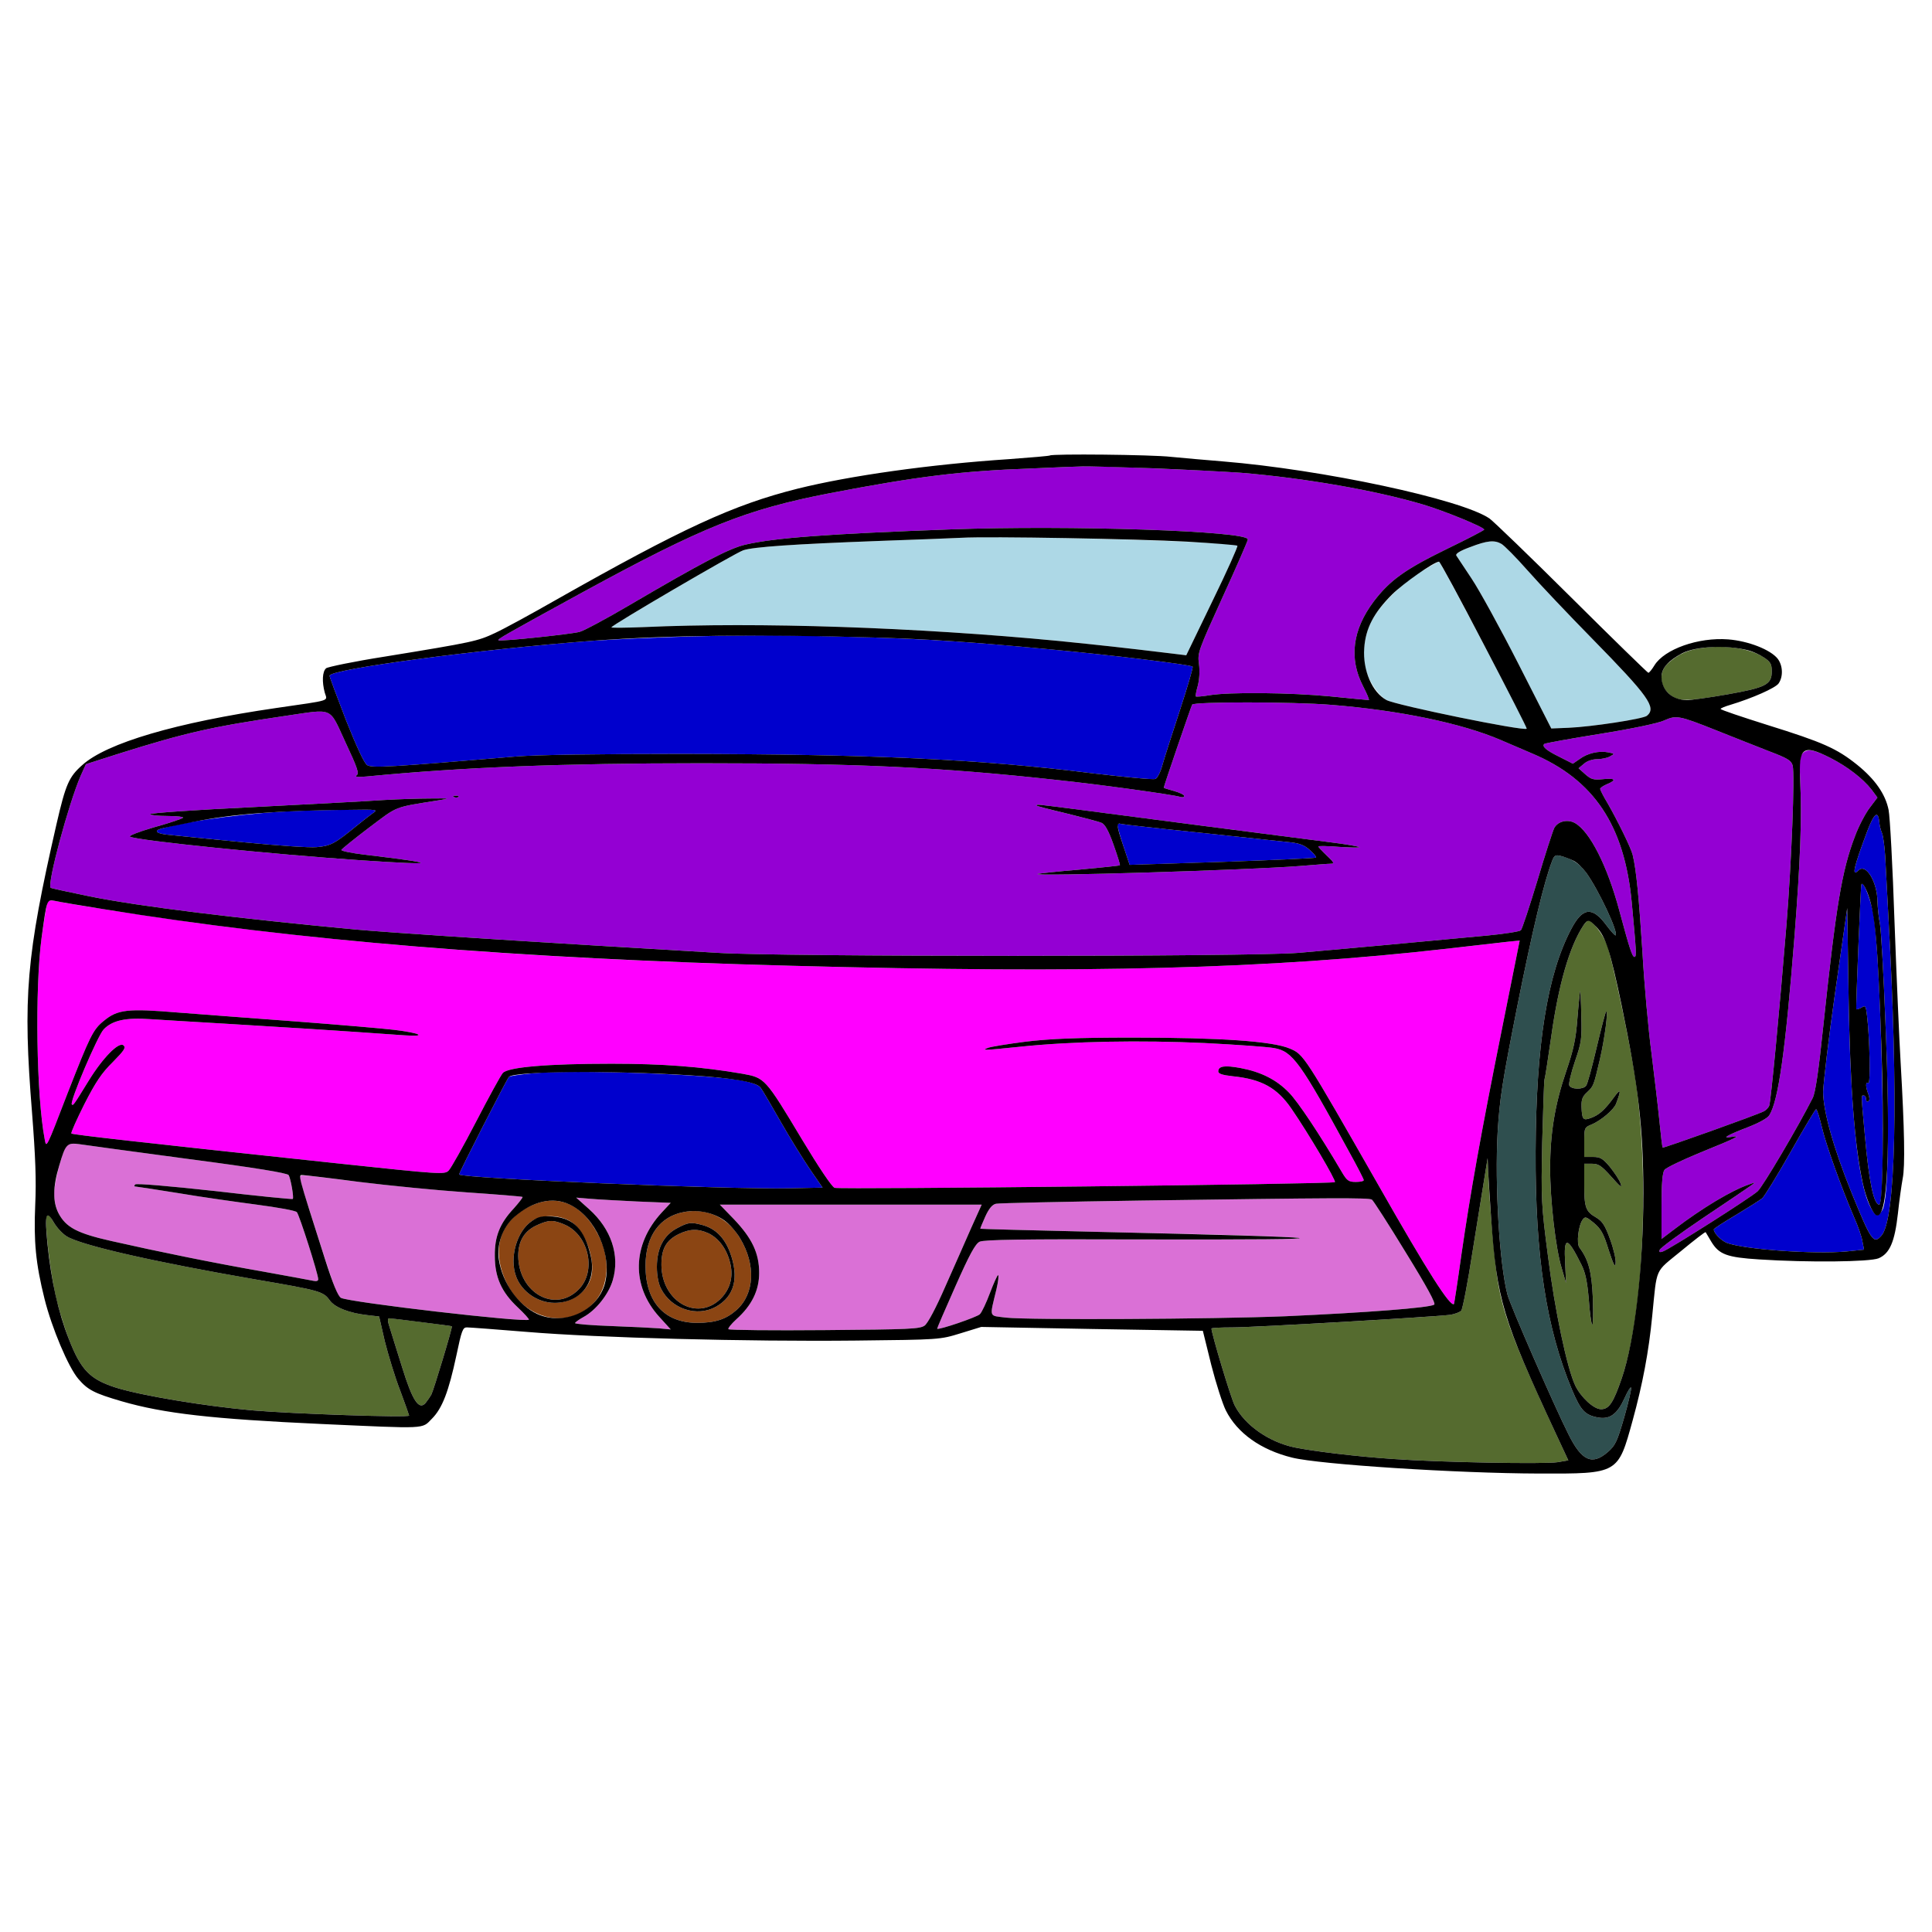 <?xml version="1.0" encoding="utf-8"?>
<!-- Generator: Adobe Illustrator 21.0.0, SVG Export Plug-In . SVG Version: 6.00 Build 0)  -->
<svg version="1.1" baseProfile="tiny"
	 id="svg68" inkscape:version="0.92.2 5c3e80d, 2017-08-06" sodipodi:docname="33 #8900.svg" xmlns:cc="http://creativecommons.org/ns#" xmlns:dc="http://purl.org/dc/elements/1.1/" xmlns:inkscape="http://www.inkscape.org/namespaces/inkscape" xmlns:rdf="http://www.w3.org/1999/02/22-rdf-syntax-ns#" xmlns:sodipodi="http://sodipodi.sourceforge.net/DTD/sodipodi-0.dtd" xmlns:svg="http://www.w3.org/2000/svg"
	 xmlns="http://www.w3.org/2000/svg" xmlns:xlink="http://www.w3.org/1999/xlink" x="0px" y="0px" viewBox="0 0 850 850"
	 xml:space="preserve">
<sodipodi:namedview  bordercolor="#666666" borderopacity="1" gridtolerance="10" guidetolerance="10" id="namedview70" inkscape:current-layer="svg68" inkscape:cx="1022.4744" inkscape:cy="789.0165" inkscape:pageopacity="0" inkscape:pageshadow="2" inkscape:window-height="978" inkscape:window-maximized="1" inkscape:window-width="1920" inkscape:window-x="0" inkscape:window-y="1" inkscape:zoom="0.41647059" objecttolerance="10" pagecolor="#ffffff" showgrid="false">
	</sodipodi:namedview>
<g id="g66" transform="translate(0,0) scale(1,1)">
	<path id="path4" fill="none" d="M0,0h425h425v425v425H425H0V425V0z M461.9,200.4c-0.2,0.2-8.3,0.9-17.9,1.6
		c-34.9,2.3-70.2,7.3-93.1,13c-28.3,7.1-50.6,17.4-106.6,49.1c-10.5,6-22.4,12.5-26.5,14.4c-7.7,3.6-9.3,4-48.6,10.4
		c-13.4,2.1-24.9,4.5-25.7,5.1c-1.7,1.4-1.9,6-0.6,10.8c1.1,3.8,3.4,3.1-21.4,6.7c-44,6.4-74.6,15.4-85.3,25.1
		c-5.9,5.2-7.3,8.5-11.3,25.8C11.5,420.9,10,438.7,14.1,489.6c1.5,19.3,1.9,29.6,1.4,40.4c-0.7,16.2,0.2,25.9,4.1,41.5
		c3.2,12.8,10.5,30.1,14.9,35.2c4.1,4.8,7,6.3,19,9.8c18.6,5.4,39.8,7.8,87.9,10c46.8,2.1,44.1,2.3,48.6-2.3
		c4.6-4.6,7.4-12,10.8-27.9c2.3-11,2.8-12.3,4.6-12.3c1.2,0,13.1,0.9,26.6,2c31.1,2.6,96.8,4.3,144.5,3.8c37-0.4,37-0.4,46.1-3.2
		l9.1-2.8l48.7,0.9l48.8,0.8l3.7,15c2.1,8.2,5,17.2,6.4,20c5,10,15.4,17.4,29.2,20.8c12,3,72.5,6.9,108.6,7
		c23.2,0,25.9-0.1,29.4-1.9c5.6-2.7,7.6-6.3,11.8-21.5c4.4-16,7.1-30.3,8.6-45.9c2.2-21.9,0.9-18.9,12.7-28.6
		c5.8-4.8,10.6-8.5,10.8-8.3c0.1,0.2,1.3,2.1,2.5,4.2c3.4,5.6,6.8,6.9,21.1,7.8c21.5,1.4,48.6,1.1,52.5-0.5
		c4.9-2.1,7.1-7.2,8.5-19.7c0.6-5.7,1.6-12.7,2.1-15.4c1.1-5.3,0.8-21.5-0.9-51c-0.6-9.9-1.8-37.8-2.7-62c-0.8-24.2-2-46.3-2.6-49.2
		c-1.4-6.9-5.9-13.4-13.8-19.8c-9-7.2-15-9.9-39.4-17.5c-11.4-3.6-20.7-6.7-20.7-7.1c0-0.3,1.9-1.1,4.3-1.8
		c9.6-2.9,19.8-7.4,21.2-9.4c2.1-3,1.9-7.9-0.4-10.9c-3.2-4-12.9-7.8-21.8-8.5c-13.1-1-28,4.3-32.4,11.4c-1.1,1.8-2.3,3.3-2.7,3.3
		c-0.3,0-15.5-14.8-33.7-32.9c-18.1-18-34.5-33.8-36.2-35c-12.5-8.5-73.4-21.5-117.3-25.1c-7.4-0.6-17.6-1.5-22.7-2
		C506.6,200,462.8,199.6,461.9,200.4z"/>
	<path id="path6" fill="#9400D3" d="M476.5,205.2c5.6-0.3,56.9,1.8,69.5,2.8c28,2.3,59.5,7.8,80.2,14c9.4,2.8,26.7,9.9,26.8,11
		c0,0.3-7.5,4.2-16.8,8.7c-18.2,8.9-24.8,13.7-31.8,22.9c-9.4,12.5-11,25.1-4.7,37.3c1.7,3.3,2.9,6.1,2.5,6.1s-7.9-0.7-16.7-1.6
		c-17.6-1.7-44.9-2-53.5-0.5c-3,0.5-5.7,0.7-5.9,0.5c-0.2-0.2,0.2-2.3,0.9-4.8c0.7-2.7,0.9-6.4,0.5-9.5c-0.7-4.9-0.3-5.8,10.4-29.4
		c6.1-13.3,11.1-24.8,11.1-25.4c0-3.7-78.8-6.3-130.5-4.4c-54.5,2-77.4,3.7-90.5,6.7c-7,1.6-18.8,7.7-51,26.6
		c-10.2,6-20.1,11.3-22,11.8c-4.3,1.1-35,4.3-35.7,3.7c-0.5-0.5,2.3-2.1,36.8-21c53-28.9,71.8-36.5,108.9-43.7
		c38.6-7.4,57.7-9.8,89-10.9C464.7,205.6,474.9,205.2,476.5,205.2z"/>
	<path id="path8" fill="#ADD8E6" d="M544.4,240.1c0.3,0.3-4.6,11.3-11,24.4l-11.5,23.8l-5.7-0.7c-23.1-2.8-32.6-3.8-50.4-5.6
		c-62.4-6-132-8.4-182.6-6.1c-7.8,0.3-14.2,0.4-14.2,0.1c0-0.9,54.4-32.7,58-33.9c4.5-1.5,22-2.7,59.5-4.1
		c16.5-0.6,32.9-1.2,36.5-1.4C444.1,235.5,542.6,238.3,544.4,240.1z"/>
	<path id="path10" fill="#ADD8E6" d="M660.6,239.3c1.2,0.7,6.4,5.9,11.5,11.7c5.1,5.8,17.9,19.3,28.4,30
		c24.8,25.3,28.4,30.3,24.1,33.9c-1.6,1.4-24.6,4.9-34.6,5.3l-7.5,0.3L668,292c-8-15.7-17.3-32.6-20.6-37.5c-3.3-5-6.3-9.5-6.7-10.1
		c-0.4-0.8,1.7-2.1,6.1-3.7C654.3,237.8,657.5,237.5,660.6,239.3z"/>
	<path id="path12" fill="#ADD8E6" d="M633.1,247.1c0.7-0.1,39.1,73,38.6,73.5c-1.2,1.2-57.4-10.3-61.7-12.6
		c-2.9-1.6-6.7-6.6-8.5-11.5c-2.6-6.6-1.7-16.6,2.1-23.6c3.8-7,13.3-16.4,21.9-21.6C629.4,249,632.8,247.1,633.1,247.1z"/>
	<path id="path14" fill="#0000CD" d="M349.5,279.6c52,1.1,69.1,2,111.5,6c28.3,2.6,62.7,6.8,63.7,7.7c0.3,0.3-2.2,8.8-5.5,18.9
		c-3.3,10.1-6.8,20.9-7.7,24.1c-0.9,3.4-2.3,6.1-3.2,6.4c-1,0.4-13.4-0.8-27.8-2.5c-49.5-6.2-96.9-8.4-181-8.5
		c-36.6,0-63.2,0.4-72.1,1.1c-55.8,4.7-63.8,5.2-65.9,3.8c-1.3-0.9-4.6-8-9.3-19.8c-3.9-10.1-7.2-18.9-7.2-19.5
		c0-2.9,66.2-11.7,116-15.4c8.5-0.6,28.1-1.5,43.5-1.9C319.9,279.6,340.2,279.4,349.5,279.6z"/>
	<path id="path16" fill="#556B2F" d="M776.1,289.3c2.9,1.9,3.4,2.9,3.4,6.1c0,5.8-2.6,7.1-19.5,10.1c-16,2.8-20.1,3-23.3,1.4
		c-6.4-3.3-7.7-11-2.6-15.3c4.7-4,8.3-5.6,14.7-6.5C758.9,283.6,770.2,285.3,776.1,289.3z"/>
	<path id="path18" fill="#9400D3" d="M585.7,310.1c30.1,2.4,57.3,8.1,74.4,15.4c4.6,2,10.9,4.7,14,6c27.2,11.5,40.6,31.6,43.8,65.5
		c2,21.6,2.2,24,1.2,24s-2.2-3.8-6.7-20.5c-5.2-19.4-12.9-34.7-19.5-38.4c-3.2-1.8-7.5-0.8-9.1,2.2c-0.6,1.2-4,11.6-7.4,23.1
		c-3.5,11.5-6.7,21.3-7.3,21.9c-0.5,0.5-7.2,1.6-14.8,2.3c-22,2.1-66.5,6.2-82.8,7.6c-21,1.8-228.9,1.8-256,0
		c-10.4-0.6-34.5-2.1-53.5-3.2c-44.9-2.7-90.5-5.7-105-7c-52.4-4.9-95.7-10.2-117.4-14.6c-9.3-1.9-17.1-3.6-17.3-3.8
		c-1.7-1.6,8-37.4,13.2-49.3l2.3-5.1l14.4-4.6c29.6-9.3,41.1-11.9,73.1-16.6c21.9-3.2,19.3-4.3,26.7,11.6
		c5.3,11.3,6.1,13.7,4.9,14.5c-1,0.7,0.4,0.9,4.6,0.5c42.4-4.1,86.7-5.8,147-5.8c68.3,0,104.8,1.7,156,7.3c19.2,2,51.5,6.5,54.8,7.5
		c0.9,0.3,1.7,0.1,1.7-0.4s-2-1.5-4.5-2.2c-2.5-0.7-4.5-1.3-4.5-1.4c0-0.7,12-35.7,12.5-36.6C525.3,308.7,568.7,308.7,585.7,310.1z
		 M200.4,350.1c-1.1,0-1.4,0.3-0.6,0.6c0.7,0.3,1.6,0.2,1.9-0.1C202.1,350.3,201.5,350,200.4,350.1z M189.5,351.3
		c-4.9,0-14.4,0.3-21,0.7c-6.6,0.5-32.4,1.8-57.2,3.1c-24.9,1.2-45.3,2.6-45.3,3.1c0,0.4,3.5,0.8,7.7,0.8c4.2,0,7.3,0.4,6.8,0.8
		c-0.6,0.5-6.3,2.4-12.8,4.2c-6.5,1.9-11.2,3.7-10.5,4.1c3.1,1.7,63,7.8,101.7,10.4c34.5,2.3,34.9,1.5,1.3-2.5
		c-5.7-0.7-10.2-1.6-10-2.1c0.2-0.4,5.6-4.8,12.2-9.8c12.9-9.7,10.6-8.8,30.6-12C198.3,351.3,198.1,351.2,189.5,351.3z M456,354.4
		c0,0.2,6,1.8,13.3,3.5c7.2,1.8,14.2,3.6,15.3,4.1c1.5,0.6,3.1,3.4,5.3,9.6c1.7,4.8,3,8.9,2.8,9.1c-0.3,0.2-8.3,1-17.8,1.9
		c-9.6,0.8-17.8,1.7-18.4,1.9c-2.7,1.2,92.8-1.7,115.5-3.5c6.3-0.5,12.4-1,13.5-1c1.7,0,1.4-0.6-1.7-3.5c-2.1-2-3.8-3.8-3.8-4.1
		c0-0.3,4.2-0.2,9.3,0.2c5,0.3,9,0.4,8.7,0.1c-0.3-0.3-5.9-1.3-12.5-2.1c-15.2-1.9-101.2-13.1-116.4-15.1
		C456.6,353.9,456,353.8,456,354.4z"/>
	<path id="path20" fill="#0000CD" d="M154,356.3c12-0.2,12.4-0.1,10,1.5c-1.3,0.9-4.6,3.5-7.3,5.7c-9.4,7.7-11.3,8.7-17.4,9.2
		c-3.2,0.3-17.5-0.7-31.8-2.1c-14.3-1.4-28.8-2.8-32.2-3.2c-6.1-0.5-8.1-1.7-4.5-2.8c12.8-3.7,39.8-7.2,62.2-7.9
		C137.7,356.5,147.1,356.3,154,356.3z"/>
	<path id="path22" fill="#0000CD" d="M493.3,362.5c0.7,0.2,16.5,2,35.2,3.9c18.7,2,36.4,3.9,39.3,4.2c3.9,0.4,6.2,1.3,8.5,3.4
		c1.8,1.6,3,3.1,2.7,3.3c-0.3,0.3-18.8,1.1-41.2,1.9l-40.8,1.3l-2.9-8.7c-1.6-4.8-2.7-8.9-2.4-9.2
		C492,362.4,492.7,362.3,493.3,362.5z"/>
	<path id="path24" fill="#9400D3" d="M755.3,321.4c7.3,2.9,17.6,7,23,9.1c8.2,3.1,9.8,4.1,10.4,6.3c1,4.1-0.5,42.4-2.7,69.7
		c-3.1,38.3-6.9,78-7.6,79.9c-0.3,0.9-1.4,2-2.3,2.5c-2.8,1.5-44.2,16.3-44.6,16c-0.2-0.2-0.8-5.4-1.4-11.4
		c-0.6-6.1-2.2-19.6-3.5-30c-1.4-10.5-3.2-30.5-4-44.6c-1.5-23.7-2.7-36.3-4.3-42.8c-0.7-3-6.8-15.4-11.2-23c-1.7-2.8-3.1-5.6-3.1-6
		c0-0.5,1.4-1.4,3-2.1c4.4-1.8,3.7-2.8-1.8-2.2c-4.2,0.4-5.2,0.1-7.8-2.2l-2.9-2.6l2.4-2c1.3-1.2,3.8-2,5.8-2c1.9,0,4.4-0.5,5.6-1.2
		c2.2-1.2,2.1-1.2-0.8-1.8c-4-0.8-9.2,0.4-12.6,3l-2.9,2l-5.9-3c-5.9-2.9-7.8-4.6-6.7-5.7c0.3-0.3,11.3-2.3,24.4-4.4
		c14.3-2.3,25.7-4.7,28.3-5.9C737.5,314.6,738.5,314.7,755.3,321.4z"/>
	<path id="path26" fill="#9400D3" d="M805.2,333.4c7.5,3.8,14.4,9.1,18.3,14.1l2.5,3.4l-3.4,4.5c-1.9,2.5-4.8,8-6.4,12.3
		c-5.9,15.3-8.4,30.7-14.1,84.4c-2,19.2-3.4,28.7-4.6,31c-6.2,12.3-21.9,38.9-24.2,41c-2.9,2.7-38.4,25.3-41.7,26.5
		c-1.4,0.5-1.8,0.3-1.4-0.7c0.2-0.8,8.9-7.2,19.3-14.2c10.5-7,19.9-13.4,21-14.2c1.9-1.4,1.8-1.4-0.7-0.5c-8,2.7-20.9,10.5-33,19.7
		l-5.8,4.4v-14.4c0-9.9,0.4-14.8,1.3-16c0.6-0.9,7.9-4.4,16.2-7.8c15.5-6.3,18-7.5,13.2-6.7c-4.6,0.9-1.8-0.8,7.1-4.2
		c4.9-1.9,8.8-4,9.6-5.3c4-6.3,7.1-28.1,11.1-78.7c2.6-33.4,3.3-52.1,2.5-68.6c-0.4-7.7-0.2-10.5,0.9-11.7
		C794.9,329.2,797.7,329.6,805.2,333.4z"/>
	<path id="path28" fill="#0000CD" d="M826.8,361.6c0.1,1.6,0.7,3.8,1.2,4.9c0.5,1.1,1.1,5.6,1.4,10c0.2,4.4,0.9,16.3,1.4,26.5
		c4.5,80,3.3,133.8-3.1,140.7c-3.4,3.8-4.5,2.2-13.2-19.2c-7.9-19.6-12.4-35.7-12.4-44.2c0.1-3.7,2.4-23.5,5.3-43.8l5.3-37l0.6,38.5
		c0.7,49.9,4.1,82.4,9.5,92.8c2.4,4.6,3.4,4.9,5.4,1.5c2.6-4.5,3.2-38.2,1.3-82.8c-0.8-20.9-1.9-40.3-2.4-43c-0.6-2.8-1-7.3-1.1-10
		c-0.1-8.5-5.1-16.8-8.3-13.6c-3.2,3.2-2.2-1.2,3.8-17.2C824.5,357.8,826.3,356.4,826.8,361.6z"/>
	<path id="path30" fill="#2F4F4F" d="M686.7,376.6c5,1.2,8.3,3.4,11.2,7.4c5.4,7.5,14.2,26.2,12.9,27.5c-0.2,0.3-2.1-1.8-4.1-4.5
		c-6.2-8.3-10.4-7.8-15.4,1.7c-10.6,20-15.5,51.2-15.7,97.8c-0.2,46.2,4.7,77.9,16,104.9c3.9,9.3,5.8,11.3,11.8,12.3
		c5,0.8,8.2-1.7,11.3-8.5c1.4-3.1,2.7-5.2,2.9-4.7c0.2,0.6-1.1,6.4-3,13c-3.1,10.7-3.9,12.4-7.2,15.3c-6.9,6-11.5,4-17.3-7.7
		c-6-11.8-25.8-57.1-26.9-61.6c-3.5-13.4-5.6-48.2-4.3-71.4c0.9-14.7,2-21.8,8.6-55.2c6.7-33.6,11.8-54.9,15.4-64.2
		C683.8,376.3,684.4,376,686.7,376.6z"/>
	<path id="path32" fill="#0000CD" d="M824,401.1c3.6,16.8,6.1,128.9,2.8,128.9c-2.4,0-4.5-9.8-6.3-30c-1.8-19.6-1.7-18-0.5-18
		c0.6,0,1,0.7,1,1.6c0,0.8,0.4,1.3,1,0.9c0.6-0.4,0.6-1.5,0-3.1c-1.3-3.3-1.3-5.7,0-4.9c1,0.6,0.6-19.9-0.6-29.7
		c-0.5-4.3-0.7-4.6-2.4-3.5c-1.1,0.6-2.1,0.9-2.3,0.7c-0.3-0.4,1.9-53.2,2.2-54.8C819.5,387.1,822.4,393.9,824,401.1z"/>
	<path id="path34" fill="#FF00FF" d="M24.4,396.4c8,1.7,41.5,6.8,61.7,9.6c76.1,10.2,158,16.2,262.4,18.9
		c129.9,3.5,209.6,1.4,288-7.5c12.1-1.4,24.3-2.8,27.1-3.1l5-0.5l-7.7,38.4c-9.4,46.7-14,72.6-18,100.2c-1.6,11.6-3.1,21.1-3.2,21.3
		c-1.6,1.5-11.6-14.2-33.2-52.2c-32.9-57.6-32.9-57.6-39.1-60.2c-7.5-3.2-30.4-4.8-68.9-4.8c-25.4,0-36.3,0.5-47.3,1.8
		c-7.8,1-15.2,2.2-16.5,2.7c-3,1.2-2.4,1.2,14.3-0.5c23-2.4,53-2.9,81.1-1.6c13.9,0.7,27.7,1.7,30.4,2.2c8.2,1.4,11.6,6.2,33.2,45.9
		c3.5,6.3,6.3,11.8,6.3,12.2c0,0.5-1.6,0.8-3.5,0.8c-3.2,0-3.9-0.5-6.3-4.6c-9.7-16.5-19.1-30.6-23.1-34.7
		c-5.5-5.7-12.3-9.1-21.3-10.8c-7-1.3-9.8-0.9-9.8,1.5c0,1,1.8,1.6,6.3,2.1c12.8,1.3,19.6,5.1,25.9,14.3
		c7.5,10.9,19.7,31.6,19.1,32.3c-1,0.9-217.5,3.3-220.1,2.5c-1.2-0.4-6.9-8.9-14.3-21.2c-16.3-27.2-16.4-27.2-26.3-29
		c-18.1-3.1-34.7-4.4-57.5-4.4c-28.4,0-45.7,1.5-47.9,4.1c-0.9,1-6.2,10.7-11.8,21.5c-5.6,10.8-11,20.4-12,21.4
		c-1.8,1.8-3.3,1.7-48.4-3.1c-89.2-9.5-117.1-12.7-117.6-13.2c-0.3-0.3,2.3-6.1,5.7-12.9c4.9-9.6,7.6-13.7,12.5-18.5
		c5.1-5.2,5.9-6.4,4.7-7.4c-2-1.7-9.1,5.5-15.3,15.6c-6.7,10.9-6.8,11-7.4,10.4c-1.1-1,11.4-30.3,14-33c3.8-4,9.8-5.3,20.7-4.5
		c5,0.3,20.7,1.3,34.7,2.1c21.9,1.3,46.1,2.8,77,5c10.2,0.7,7-1-4.5-2.4c-4.9-0.6-23.8-2.2-42-3.6c-18.1-1.3-41.9-3.2-52.9-4
		c-22.5-1.9-26.9-1.4-33,3.7c-4.7,3.8-6,6.6-15.8,31.6c-9.5,24.7-9.4,24.4-10.1,20.6c-3.7-18.9-4.4-66.4-1.4-88.9
		c1-7.2,2.1-13.8,2.4-14.9C21.1,396.2,21.8,395.9,24.4,396.4z"/>
	<path id="path36" fill="#556B2F" d="M698.8,405c1.8,0,6.4,6,8.2,10.7c2.2,5.8,10.1,43.1,12.4,58.3c6.5,43.1,3.7,104.5-5.9,132.4
		c-3.7,10.8-5.6,13.6-9.1,13.6c-3.2,0-8.8-5.2-11.3-10.3c-3.6-7.4-9.1-33.4-12.1-57.4c-2.9-22.3-3-24.6-2.5-49.6
		c0.4-14.4,0.8-26.9,1-27.7c0.3-0.8,1.6-9.4,3-19.1c3.2-22.8,8-39.4,14.1-48.7C697.4,406,698.4,405,698.8,405z M695.7,446.7
		c-0.1-6.1-0.4-11-0.5-10.7c-0.1,0.3-0.7,5.7-1.2,12c-0.7,9.3-1.7,13.8-5,23.5c-4.9,14.4-7,27-7,42.5c0,14.2,2.4,35.3,5.1,44
		l1.9,6.5l-0.4-8.8c-0.7-12,0.9-11.9,7.1,0.6c1.8,3.5,2.6,7.4,3.3,15.3c0.4,5.8,1.1,10.8,1.5,11.2c0.4,0.4,0.5-4.7,0.3-11.3
		c-0.5-11.8-1.8-17.1-5.9-22.6c-1.4-1.8-0.5-9.7,1.4-12.3c1.1-1.5,1.6-1.3,4.9,1.4c3.1,2.6,4.3,4.6,6.5,11.8
		c2.2,6.7,2.9,8.1,3.1,5.9c0.2-1.6-0.9-6.3-2.4-10.4c-2.2-6.1-3.4-8-6.1-9.6c-4.7-2.7-5.3-4.4-5.3-14.6V512h3.4
		c2.9,0,4.2,0.9,8.5,5.7c4,4.5,4.9,5.2,4.1,3c-0.5-1.5-2.7-4.8-4.7-7.3c-3.2-3.8-4.3-4.4-7.5-4.4H697v-6.5c0-6.4,0.1-6.5,3.3-7.8
		c4.2-1.8,9.7-6.5,10.7-9.1c2.4-6.4,2.1-7-1.1-2.6c-3.9,5.3-6.4,7.6-10.1,8.9c-3.3,1.2-3.8,0.6-4-4.9c-0.1-3.3,0.4-4.6,2.5-6.5
		c2.8-2.7,2.8-2.6,5.6-14.5c2.1-9.1,3.8-21.9,2.7-20.9c-0.3,0.3-2.2,7.5-4.2,16s-4,16-4.6,16.6c-1.4,1.8-6.7,1.6-7.4-0.2
		c-0.3-0.8,0.8-5.5,2.5-10.5C695.8,458.6,696,457.2,695.7,446.7z"/>
	<path id="path38" fill="#0000CD" d="M326.4,475.4c4.3,0.8,7.4,2,8.2,3.1c0.8,1,4.7,7.7,8.8,14.9s10,16.7,13,21.1l5.5,8l-14.2,0.3
		c-27.2,0.6-145.7-4.4-145.7-6.1c0-1,20.8-41.6,21.9-42.9c0.3-0.4,5.1-1.1,10.6-1.6C252.6,470.5,311.5,472.6,326.4,475.4z"/>
	<path id="path40" fill="#0000CD" d="M799,488c0.4,0,1.5,3.5,2.5,7.7c1.8,7.8,8.6,26.7,14.2,39.8c1.7,3.8,3.4,8.6,3.7,10.7l0.7,3.6
		l-7.8,0.8c-14.3,1.3-45.1-0.9-52.6-3.8c-2.5-1-5.7-4.3-5.7-5.9c0-0.4,4.4-3.2,9.8-6.4c5.3-3.2,10.5-6.5,11.5-7.3
		c1-0.9,6.6-10,12.5-20.4C793.6,496.5,798.7,488,799,488z"/>
	<path id="path42" fill="#DA70D6" d="M35,503.4c2.5,0.4,24,3.3,47.8,6.5c29.8,3.9,43.6,6.2,44.2,7.1c0.9,1.5,2.4,10,1.8,10.5
		c-0.2,0.2-15.6-1.3-34.3-3.5c-20.1-2.2-34.4-3.4-35-2.9c-0.5,0.5-0.5,0.9-0.1,0.9c0.4,0,9,1.3,18.9,2.9c10,1.7,25.6,3.9,34.7,5.1
		s17,2.6,17.6,3.3c1.1,1.2,9.4,27.2,9.4,29.5c0,0.8-0.8,1-2.2,0.7c-1.3-0.3-11.3-2.1-22.3-4.1c-21.7-3.8-45.3-8.6-66.5-13.4
		c-15.1-3.4-20-6-23.3-12.3c-1.1-2.2-1.9-5.8-1.9-8.5c0-4.9,3.6-18.7,5.5-21.1C30.1,503.2,31.7,503,35,503.4z"/>
	<path id="path44" fill="#556B2F" d="M654.5,509.5l0.2,5.5c0.7,15.3,2.5,36.4,3.9,46.4c2.4,16.3,7.2,29,25.8,69.1l5.6,12l-4.7,0.8
		c-5.6,0.9-51.4,0.1-72.3-1.4c-15.4-1-35.3-3.4-43.5-5.1c-11.3-2.4-21.9-9.8-26.3-18.5c-1.6-3-10.2-31.6-10.2-33.8
		c0-0.3,4.1-0.5,9.2-0.5c9.6,0,88.3-4.6,95.5-5.5c2.3-0.3,4.6-1.2,5.2-1.9c0.6-0.7,2.9-12.5,5-26.2c2.2-13.7,4.6-28.5,5.3-32.9
		L654.5,509.5z"/>
	<path id="path46" fill="#DA70D6" d="M158.1,520c12.9,1.6,34.2,3.7,47.4,4.6c13.2,0.9,24.2,1.8,24.4,2c0.2,0.2-1.5,2.4-3.8,5
		c-6.2,6.6-8.5,12.4-8.4,20.9c0,9.4,2.9,15.9,10,22.6c3,2.8,5.2,5.3,5,5.5c-1.4,1.4-79-7.6-82.7-9.6c-1.8-1-3-4.3-15.1-42.5
		c-1.6-5-2.9-9.6-2.9-10.3C132,516.6,131.1,516.6,158.1,520z"/>
	<path id="path48" fill="#DA70D6" d="M253.5,526.9l6,0.5c3.3,0.3,12.7,0.8,20.8,1.2l14.8,0.6l-4,4.3c-13,14.1-13.4,32.3-1,45.9
		l5,5.5l-5.3-0.5c-2.9-0.2-12.4-0.7-21-1c-8.7-0.3-15.8-0.9-15.8-1.3c0-0.3,1.6-1.5,3.6-2.6c5.6-3,11.2-10.1,13-16.3
		c3.2-10.9-0.7-22.5-10.4-31.2L253.5,526.9z"/>
	<path id="path50" fill="#DA70D6" d="M603.6,527.8c0.6,0.4,7.3,10.8,14.8,23.1c9.5,15.4,13.4,22.6,12.6,23.1
		c-2.3,1.4-29.7,3.5-65.5,5.1c-32.3,1.3-113.2,1.7-122.9,0.6c-7.7-1-7.3,0.4-4.2-12.5c0.8-3.4,1.1-6.2,0.7-6.2
		c-0.3,0-1.9,3.5-3.5,7.7c-1.6,4.3-3.6,8.6-4.5,9.5c-1.3,1.3-18,7-18.8,6.4c-0.1-0.1,3.5-8.5,8-18.6c6.2-14,8.8-18.8,10.7-19.7
		c1.9-0.9,18.7-1.2,71.2-1c37.8,0.1,69-0.1,69.3-0.4c0.7-0.7-21.8-1.5-91.5-3c-26.7-0.6-48.6-1.2-48.7-1.3c-0.1-0.1,0.9-2.5,2.2-5.4
		c1.6-3.5,3.1-5.3,4.7-5.6c1.3-0.3,29.8-0.9,63.3-1.4C587.1,527,602.3,526.9,603.6,527.8z"/>
	<path id="path52" fill="#8B4513" d="M263.5,543.9c5.1,10,4.3,21.8-1.8,28.8c-11.2,12.8-31.5,8.1-39.2-9.1c-6.8-15-2-27.8,12.5-33.7
		C246.4,525.3,256.8,530.4,263.5,543.9z M234,537.2c-6.7,4.5-10,16.3-6.9,24.5c2.5,6.7,9.6,11.5,16.9,11.5c7.7,0,14.3-4.7,16.1-11.5
		c1.9-7.2-2.4-19.6-8.3-23.8C247,534.4,238.6,534.1,234,537.2z"/>
	<path id="path54" fill="#8B4513" d="M248.7,538.9c10.5,4.8,13.8,20.6,5.8,28.5c-10.4,10.4-26.4,1.4-26.5-14.9
		c0-6.5,2.7-11,8.3-13.5C241.6,536.6,243.4,536.6,248.7,538.9z"/>
	<path id="path56" fill="#DA70D6" d="M316.7,530h57.6h57.6l-4.6,10.2c-2.5,5.7-7.6,17.3-11.4,25.8c-4.1,9.4-7.7,16.2-9.1,17.2
		c-2.1,1.5-6.5,1.7-44,2c-22.9,0.2-41.9,0-42.3-0.4c-0.4-0.3,1.2-2.3,3.5-4.4c6.8-6.1,10-12.7,10-20.4c0-8.6-3.1-15.2-11.1-23.6
		L316.7,530z"/>
	<path id="path58" fill="#8B4513" d="M325.6,544.8c7,11.6,6.4,24.4-1.5,31.5c-4.6,4.1-9.3,5.7-17.4,5.7c-14.4,0-22.7-9.2-22.7-25.1
		c0-13.1,6.3-21.8,17.1-23.7C311.1,531.4,320.2,535.7,325.6,544.8z M298,540.3c-6,3.1-9,8.9-9,17.1c0,3.8,0.7,7.4,1.8,9.5
		c4.5,9,15.8,12.7,24.2,8c8.2-4.6,10.3-12.9,6.1-24.1c-2.5-6.4-6.3-10.2-11.9-11.8C304,537.6,302.9,537.7,298,540.3z"/>
	<path id="path60" fill="#8B4513" d="M311.7,542.6c4.4,2.1,7.9,6.7,9.4,12.5c1.6,5.9,0.5,11.1-3.2,15.4
		c-10.1,11.5-26.9,2.7-26.9-14.1c0-7,2.1-10.7,7.5-13.4C303.4,540.6,307.1,540.5,311.7,542.6z"/>
	<path id="path62" fill="#556B2F" d="M23.6,537.7c1.3,2.3,3.9,5.1,5.7,6.2c6.4,4,38.6,11.3,83.7,19.1c27.5,4.7,29.3,5.2,32,9
		c2.2,3.2,8.6,5.7,16.6,6.6l5.2,0.6l2.5,10.9c1.5,5.9,4.4,15.6,6.7,21.5c2.2,5.9,4,11,4,11.2c0,1-51.7-0.8-69-2.3
		c-21.2-1.9-48.8-6.5-60-10c-11.5-3.7-15.4-7.7-20.8-21.6c-2.2-5.7-5-15-6.1-20.6c-2.5-12.1-4.5-30.7-3.6-33.1
		C21,534,21.7,534.5,23.6,537.7z"/>
	<path id="path64" fill="#556B2F" d="M171.3,580c1.4,0,27.1,3.3,27.5,3.5c0.4,0.3-7.9,27.8-9,30c-0.6,1.1-1.8,2.8-2.6,3.8
		c-2.9,3.3-5.8-1.2-10.3-15.8c-2.2-7.1-4.7-14.9-5.4-17.3C170.5,581.2,170.4,580,171.3,580z"/>
	<path d="M515.3,201c5.1,0.5,15.3,1.4,22.7,2c43.9,3.6,104.8,16.6,117.3,25.1c1.7,1.2,18.1,17,36.2,35
		c18.2,18.1,33.4,32.9,33.7,32.9c0.4,0,1.6-1.5,2.7-3.3c4.4-7.1,19.3-12.4,32.4-11.4c8.9,0.7,18.6,4.5,21.8,8.5
		c2.3,3,2.5,7.9,0.4,10.9c-1.4,2-11.6,6.5-21.2,9.4c-2.4,0.7-4.3,1.5-4.3,1.8c0,0.4,9.3,3.5,20.7,7.1c24.4,7.6,30.4,10.3,39.4,17.5
		c7.9,6.4,12.4,12.9,13.8,19.8c0.6,2.9,1.8,25,2.6,49.2c0.9,24.2,2.1,52.1,2.7,62c1.7,29.5,2,45.7,0.9,51c-0.5,2.7-1.5,9.7-2.1,15.4
		c-1.4,12.5-3.6,17.6-8.5,19.7c-3.9,1.6-31,1.9-52.5,0.5c-14.3-0.9-17.7-2.2-21.1-7.8c-1.2-2.1-2.4-4-2.5-4.2
		c-0.2-0.2-5,3.5-10.8,8.3c-11.8,9.7-10.5,6.7-12.7,28.6c-1.5,15.6-4.2,29.9-8.6,45.9c-6.5,23.6-6.2,23.5-41.2,23.4
		c-36.1-0.1-96.6-4-108.6-7c-13.8-3.4-24.2-10.8-29.2-20.8c-1.4-2.8-4.3-11.8-6.4-20l-3.7-15l-48.8-0.8l-48.7-0.9l-9.1,2.8
		c-9.1,2.8-9.1,2.8-46.1,3.2c-47.7,0.5-113.4-1.2-144.5-3.8c-13.5-1.1-25.4-2-26.6-2c-1.8,0-2.3,1.3-4.6,12.3
		c-3.4,15.9-6.2,23.3-10.8,27.9c-4.5,4.6-1.8,4.4-48.6,2.3c-48.1-2.2-69.3-4.6-87.9-10c-12-3.5-14.9-5-19-9.8
		c-4.4-5.1-11.7-22.4-14.9-35.2c-3.9-15.6-4.8-25.3-4.1-41.5c0.5-10.8,0.1-21.1-1.4-40.4c-4.1-50.9-2.6-68.7,10.8-127.2
		c4-17.3,5.4-20.6,11.3-25.8c10.7-9.7,41.3-18.7,85.3-25.1c24.8-3.6,22.5-2.9,21.4-6.7c-1.3-4.8-1.1-9.4,0.6-10.8
		c0.8-0.6,12.3-3,25.7-5.1c39.3-6.4,40.9-6.8,48.6-10.4c4.1-1.9,16-8.4,26.5-14.4c56-31.7,78.3-42,106.6-49.1
		c22.9-5.7,58.2-10.7,93.1-13c9.6-0.7,17.7-1.4,17.9-1.6C462.8,199.6,506.6,200,515.3,201z M476.5,205.2c-1.6,0-11.8,0.4-22.5,0.9
		c-31.3,1.1-50.4,3.5-89,10.9c-37.1,7.2-55.9,14.8-108.9,43.7c-34.5,18.9-37.3,20.5-36.8,21c0.7,0.6,31.4-2.6,35.7-3.7
		c1.9-0.5,11.8-5.8,22-11.8c32.2-18.9,44-25,51-26.6c13.1-3,36-4.7,90.5-6.7c51.7-1.9,130.5,0.7,130.5,4.4c0,0.6-5,12.1-11.1,25.4
		c-10.7,23.6-11.1,24.5-10.4,29.4c0.4,3.1,0.2,6.8-0.5,9.5c-0.7,2.5-1.1,4.6-0.9,4.8c0.2,0.2,2.9,0,5.9-0.5
		c8.6-1.5,35.9-1.2,53.5,0.5c8.8,0.9,16.3,1.6,16.7,1.6s-0.8-2.8-2.5-6.1c-6.3-12.2-4.7-24.8,4.7-37.3c7-9.2,13.6-14,31.8-22.9
		c9.3-4.5,16.8-8.4,16.8-8.7c-0.1-1.1-17.4-8.2-26.8-11c-20.7-6.2-52.2-11.7-80.2-14c-6.9-0.5-24.6-1.4-39.5-2
		C491.7,205.5,478.2,205.1,476.5,205.2z M423,236.6c-3.6,0.2-20,0.8-36.5,1.4c-37.5,1.4-55,2.6-59.5,4.1c-3.6,1.2-58,33-58,33.9
		c0,0.3,6.4,0.2,14.2-0.1c50.6-2.3,120.2,0.1,182.6,6.1c17.8,1.8,27.3,2.8,50.4,5.6l5.7,0.7l11.5-23.8c6.4-13.1,11.3-24.1,11-24.4
		s-10.3-1.1-22.2-1.8C500.4,237.1,435.1,235.9,423,236.6z M646.8,240.7c-4.4,1.6-6.5,2.9-6.1,3.7c0.4,0.6,3.4,5.1,6.7,10.1
		c3.3,4.9,12.6,21.8,20.6,37.5l14.5,28.5l7.5-0.3c10-0.4,33-3.9,34.6-5.3c4.3-3.6,0.7-8.6-24.1-33.9c-10.5-10.7-23.3-24.2-28.4-30
		c-5.1-5.8-10.3-11-11.5-11.7C657.5,237.5,654.3,237.8,646.8,240.7z M633.1,247.1c-2.4,0.2-15.6,9.5-20.6,14.4
		c-8.1,8.1-11.7,14.9-12.3,23.7c-0.7,9.7,3.5,19.4,9.8,22.8c4.3,2.3,60.5,13.8,61.7,12.6c0.2-0.2-8.3-16.8-18.8-36.9
		C642.4,263.5,633.5,247,633.1,247.1z M261,281.9c-49.8,3.7-116,12.5-116,15.4c0,0.6,3.3,9.4,7.2,19.5c4.7,11.8,8,18.9,9.3,19.8
		c2.1,1.4,10.1,0.9,65.9-3.8c8.9-0.7,35.5-1.1,72.1-1.1c84.1,0.1,131.5,2.3,181,8.5c14.4,1.7,26.8,2.9,27.8,2.5
		c0.9-0.3,2.3-3,3.2-6.4c0.9-3.2,4.4-14,7.7-24.1c3.3-10.1,5.8-18.6,5.5-18.9c-1-0.9-35.4-5.1-63.7-7.7c-33-3.1-52.3-4.4-76-5.1
		C334.1,279,293.4,279.5,261,281.9z M740.1,287.4c-6.2,3.3-9.1,6.6-9.1,10.4c0.1,6,4.7,10.2,11.2,10.2c1.9,0,9.9-1.1,17.8-2.5
		c16.9-3,19.5-4.3,19.5-10.1c0-3.2-0.5-4.2-3.4-6.1c-1.9-1.3-5-2.7-7-3.2C759.6,283.7,746.2,284.3,740.1,287.4z M524.5,310
		c-0.5,0.9-12.5,35.9-12.5,36.6c0,0.1,2,0.7,4.5,1.4c2.5,0.7,4.5,1.7,4.5,2.2s-0.8,0.7-1.7,0.4c-3.3-1-35.6-5.5-54.8-7.5
		c-51.2-5.6-87.7-7.3-156-7.3c-60.3,0-104.6,1.7-147,5.8c-4.2,0.4-5.6,0.2-4.6-0.5c1.2-0.8,0.4-3.2-4.9-14.5
		c-7.4-15.9-4.8-14.8-26.7-11.6c-32,4.7-43.5,7.3-73.1,16.6l-14.4,4.6l-2.3,5.1c-5.2,11.9-14.9,47.7-13.2,49.3
		c0.2,0.2,8,1.9,17.3,3.8c21.7,4.4,65,9.7,117.4,14.6c14.5,1.3,60.1,4.3,105,7c19,1.1,43.1,2.6,53.5,3.2c27.1,1.8,235,1.8,256,0
		c16.3-1.4,60.8-5.5,82.8-7.6c7.6-0.7,14.3-1.8,14.8-2.3c0.6-0.6,3.8-10.4,7.3-21.9c3.4-11.5,6.8-21.9,7.4-23.1c1.6-3,5.9-4,9.1-2.2
		c6.6,3.7,14.3,19,19.5,38.4c4.5,16.7,5.7,20.5,6.7,20.5s0.8-2.4-1.2-24c-3.2-33.9-16.6-54-43.8-65.5c-3.1-1.3-9.4-4-14-6
		c-17.1-7.3-44.3-13-74.4-15.4C568.7,308.7,525.3,308.7,524.5,310z M732.1,317c-2.6,1.2-14,3.6-28.3,5.9
		c-13.1,2.1-24.1,4.1-24.4,4.4c-1.1,1.1,0.8,2.8,6.7,5.7l5.9,3l2.9-2c3.4-2.6,8.6-3.8,12.6-3c2.9,0.6,3,0.6,0.8,1.8
		c-1.2,0.7-3.7,1.2-5.6,1.2c-2,0-4.5,0.8-5.8,2l-2.4,2l2.9,2.6c2.6,2.3,3.6,2.6,7.8,2.2c5.5-0.6,6.2,0.4,1.8,2.2
		c-1.6,0.7-3,1.6-3,2.1c0,0.4,1.4,3.2,3.1,6c4.4,7.6,10.5,20,11.2,23c1.6,6.5,2.8,19.1,4.3,42.8c0.8,14.1,2.6,34.1,4,44.6
		c1.3,10.4,2.9,23.9,3.5,30c0.6,6,1.2,11.2,1.4,11.4c0.4,0.3,41.8-14.5,44.6-16c0.9-0.5,2-1.6,2.3-2.5c0.7-1.9,4.5-41.6,7.6-79.9
		c2.2-27.3,3.7-65.6,2.7-69.7c-0.6-2.2-2.2-3.2-10.4-6.3c-5.4-2.1-15.7-6.2-23-9.1C738.5,314.7,737.5,314.6,732.1,317z M792,343.4
		c0.8,16.5,0.1,35.2-2.5,68.6c-4,50.6-7.1,72.4-11.1,78.7c-0.8,1.3-4.7,3.4-9.6,5.3c-8.9,3.4-11.7,5.1-7.1,4.2
		c4.8-0.8,2.3,0.4-13.2,6.7c-8.3,3.4-15.6,6.9-16.2,7.8c-0.9,1.2-1.3,6.1-1.3,16v14.4l5.8-4.4c12.1-9.2,25-17,33-19.7
		c2.5-0.9,2.6-0.9,0.7,0.5c-1.1,0.8-10.5,7.2-21,14.2c-10.4,7-19.1,13.4-19.3,14.2c-0.4,1,0,1.2,1.4,0.7
		c3.3-1.2,38.8-23.8,41.7-26.5c2.3-2.1,18-28.7,24.2-41c1.2-2.3,2.6-11.8,4.6-31c5.7-53.7,8.2-69.1,14.1-84.4
		c1.6-4.3,4.5-9.8,6.4-12.3l3.4-4.5l-2.5-3.4c-3.9-5-10.8-10.3-18.3-14.1C793.1,327.3,791.3,328.7,792,343.4z M821.5,365.7
		c-6,16-7,20.4-3.8,17.2c3.2-3.2,8.2,5.1,8.3,13.6c0.1,2.7,0.5,7.2,1.1,10c0.5,2.7,1.6,22.1,2.4,43c2.4,57.5,1,86.8-3.9,85.2
		c-1.7-0.6-4.6-7.3-6.1-14.3c-3.6-16.7-5.6-43.2-6.2-82.4l-0.6-38.5l-5.3,37c-2.9,20.3-5.2,40.1-5.3,43.8c0,8.5,4.5,24.6,12.4,44.2
		c8.7,21.4,9.8,23,13.2,19.2c6.4-6.9,7.6-60.7,3.1-140.7c-0.5-10.2-1.2-22.1-1.4-26.5c-0.3-4.4-0.9-8.9-1.4-10
		c-0.5-1.1-1.1-3.3-1.2-4.9C826.3,356.4,824.5,357.8,821.5,365.7z M686.7,376.6c-2.3-0.6-2.9-0.3-3.8,2.1
		c-3.6,9.3-8.7,30.6-15.4,64.2c-6.6,33.4-7.7,40.5-8.6,55.2c-1.3,23.2,0.8,58,4.3,71.4c1.1,4.5,20.9,49.8,26.9,61.6
		c5.8,11.7,10.4,13.7,17.3,7.7c3.3-2.9,4.1-4.6,7.2-15.3c1.9-6.6,3.2-12.4,3-13c-0.2-0.5-1.5,1.6-2.9,4.7c-3.1,6.8-6.3,9.3-11.3,8.5
		c-6-1-7.9-3-11.8-12.3c-11.3-27-16.2-58.7-16-104.9c0.2-46.6,5.1-77.8,15.7-97.8c5-9.5,9.2-10,15.4-1.7c2,2.7,3.9,4.8,4.1,4.5
		c1.3-1.3-7.5-20-12.9-27.5c-1.6-2.2-4.1-4.6-5.6-5.3C690.7,377.9,688.3,377,686.7,376.6z M818.9,389.2c-0.3,1.6-2.5,54.4-2.2,54.8
		c0.2,0.2,1.2-0.1,2.3-0.7c1.7-1.1,1.9-0.8,2.4,3.5c1.2,9.8,1.6,30.3,0.6,29.7c-1.3-0.8-1.3,1.6,0,4.9c0.6,1.6,0.6,2.7,0,3.1
		c-0.6,0.4-1-0.1-1-0.9c0-0.9-0.4-1.6-1-1.6c-1.2,0-1.3-1.6,0.5,18c1.8,20.2,3.9,30,6.3,30c1.6,0,2.1-36.2,0.9-70.5
		c-1.6-45.9-2.8-58.7-6.3-67.2C820.2,389.5,819.2,388.2,818.9,389.2z M24.4,396.4c-3.9-0.7-3.7-1.2-6.1,16.1
		c-3,22.5-2.3,70,1.4,88.9c0.7,3.8,0.6,4.1,10.1-20.6c9.8-25,11.1-27.8,15.8-31.6c6.1-5.1,10.5-5.6,33-3.7c11,0.8,34.8,2.7,52.9,4
		c18.2,1.4,37.1,3,42,3.6c11.5,1.4,14.7,3.1,4.5,2.4c-30.9-2.2-55.1-3.7-77-5c-14-0.8-29.7-1.8-34.7-2.1
		c-10.9-0.8-16.9,0.5-20.7,4.5c-2.6,2.7-15.1,32-14,33c0.6,0.6,0.7,0.5,7.4-10.4c6.2-10.1,13.3-17.3,15.3-15.6
		c1.2,1,0.4,2.2-4.7,7.4c-4.9,4.8-7.6,8.9-12.5,18.5c-3.4,6.8-6,12.6-5.7,12.9c0.5,0.5,28.4,3.7,117.6,13.2
		c45.1,4.8,46.6,4.9,48.4,3.1c1-1,6.4-10.6,12-21.4c5.6-10.8,10.9-20.5,11.8-21.5c2.2-2.6,19.5-4.1,47.9-4.1
		c22.8,0,39.4,1.3,57.5,4.4c9.9,1.8,10,1.8,26.3,29c7.4,12.3,13.1,20.8,14.3,21.2c2.6,0.8,219.1-1.6,220.1-2.5
		c0.6-0.7-11.6-21.4-19.1-32.3c-6.3-9.2-13.1-13-25.9-14.3c-4.5-0.5-6.3-1.1-6.3-2.1c0-2.4,2.8-2.8,9.8-1.5
		c9,1.7,15.8,5.1,21.3,10.8c4,4.1,13.4,18.2,23.1,34.7c2.4,4.1,3.1,4.6,6.3,4.6c1.9,0,3.5-0.3,3.5-0.8c0-0.4-2.8-5.9-6.3-12.2
		c-21.6-39.7-25-44.5-33.2-45.9c-2.7-0.5-16.5-1.5-30.4-2.2c-28.1-1.3-58.1-0.8-81.1,1.6c-16.7,1.7-17.3,1.7-14.3,0.5
		c1.3-0.5,8.7-1.7,16.5-2.7c11-1.3,21.9-1.8,47.3-1.8c38.5,0,61.4,1.6,68.9,4.8c6.2,2.6,6.2,2.6,39.1,60.2
		c21.6,38,31.6,53.7,33.2,52.2c0.1-0.2,1.6-9.7,3.2-21.3c4-27.6,8.6-53.5,18-100.2l7.7-38.4l-5,0.5c-2.8,0.3-15,1.7-27.1,3.1
		c-78.4,8.9-158.1,11-288,7.5c-121.8-3.2-218-11.1-302.9-24.9C35.6,398.4,26.1,396.8,24.4,396.4z M696.6,407.2
		c-6.1,9.3-10.9,25.9-14.1,48.7c-1.4,9.7-2.7,18.3-3,19.1c-0.2,0.8-0.6,13.3-1,27.7c-0.5,25-0.4,27.3,2.5,49.6
		c3,24,8.5,50,12.1,57.4c2.5,5.1,8.1,10.3,11.3,10.3c3.5,0,5.4-2.8,9.1-13.6c5.7-16.4,9.5-49.4,9.5-81.3c0-28.9-2.2-47.3-9.6-83
		c-5-23.8-7-30.1-11.1-34.3C699.1,404.4,698.5,404.4,696.6,407.2z M223.9,473.8c-1.1,1.3-21.9,41.9-21.9,42.9
		c0,1.7,118.5,6.7,145.7,6.1l14.2-0.3l-5.5-8c-3-4.4-8.9-13.9-13-21.1s-8-13.9-8.8-14.9c-1.8-2.4-11.8-4.2-31.1-5.4
		C268.4,470.9,226.1,471.3,223.9,473.8z M799,488c-0.3,0-5.4,8.5-11.2,18.8c-5.9,10.4-11.5,19.5-12.5,20.4c-1,0.8-6.2,4.1-11.5,7.3
		c-5.4,3.2-9.8,6-9.8,6.4c0,1.6,3.2,4.9,5.7,5.9c7.5,2.9,38.3,5.1,52.6,3.8l7.8-0.8l-0.7-3.6c-0.3-2.1-2-6.9-3.7-10.7
		c-5.6-13.1-12.4-32-14.2-39.8C800.5,491.5,799.4,488,799,488z M35,503.4c-5.6-0.7-6.1-0.3-9,9.6c-2.8,9.3-2.8,15.7-0.3,20.7
		C29,540,33.9,542.6,49,546c21.2,4.8,44.8,9.6,66.5,13.4c11,2,21,3.8,22.3,4.1c1.4,0.3,2.2,0.1,2.2-0.7c0-2.3-8.3-28.3-9.4-29.5
		c-0.6-0.7-8.5-2.1-17.6-3.3s-24.7-3.4-34.7-5.1c-9.9-1.6-18.5-2.9-18.9-2.9c-0.4,0-0.4-0.4,0.1-0.9c0.6-0.5,14.9,0.7,35,2.9
		c18.7,2.2,34.1,3.7,34.3,3.5c0.6-0.5-0.9-9-1.8-10.5c-0.6-0.9-14.4-3.2-44.2-7.1C59,506.7,37.5,503.8,35,503.4z M654.7,515
		l-0.2-5.5l-1.3,8c-0.7,4.4-3.1,19.2-5.3,32.9c-2.1,13.7-4.4,25.5-5,26.2c-0.6,0.7-2.9,1.6-5.2,1.9c-7.2,0.9-85.9,5.5-95.5,5.5
		c-5.1,0-9.2,0.2-9.2,0.5c0,2.2,8.6,30.8,10.2,33.8c4.4,8.7,15,16.1,26.3,18.5c8.2,1.7,28.1,4.1,43.5,5.1
		c20.9,1.5,66.7,2.3,72.3,1.4l4.7-0.8l-5.6-12c-23.4-50.4-25.9-58.7-28.4-95.1C655.4,527.2,654.9,518,654.7,515z M133.3,517
		c-2.2,0-2.8-2.2,9.6,36.7c3.6,11.3,5.8,16.6,7.1,17.3c3.7,2,81.3,11,82.7,9.6c0.2-0.2-2-2.7-5-5.5c-7.1-6.7-10-13.2-10-22.6
		c-0.1-8.5,2.2-14.3,8.4-20.9c2.3-2.6,4-4.8,3.8-5c-0.2-0.2-11.2-1.1-24.4-2c-13.2-0.9-34.5-3-47.4-4.6
		C145.2,518.3,134,517,133.3,517z M259.5,527.4l-6-0.5l5.7,5.1c9.7,8.7,13.6,20.3,10.4,31.2c-1.8,6.2-7.4,13.3-13,16.3
		c-2,1.1-3.6,2.3-3.6,2.6c0,0.4,7.1,1,15.8,1.3c8.6,0.3,18.1,0.8,21,1l5.3,0.5l-5-5.5c-12.4-13.6-12-31.8,1-45.9l4-4.3l-14.8-0.6
		C272.2,528.2,262.8,527.7,259.5,527.4z M501.5,528.2c-33.5,0.5-62,1.1-63.3,1.4c-1.6,0.3-3.1,2.1-4.7,5.6c-1.3,2.9-2.3,5.3-2.2,5.4
		c0.1,0.1,22,0.7,48.7,1.3c114.6,2.6,121.7,3.6,22.2,3.4c-52.5-0.2-69.3,0.1-71.2,1c-1.9,0.9-4.5,5.7-10.7,19.7
		c-4.5,10.1-8.1,18.5-8,18.6c0.8,0.6,17.5-5.1,18.8-6.4c0.9-0.9,2.9-5.2,4.5-9.5c1.6-4.2,3.2-7.7,3.5-7.7c0.4,0,0.1,2.8-0.7,6.2
		c-3.1,12.9-3.5,11.5,4.2,12.5c9.7,1.1,90.6,0.7,122.9-0.6c35.8-1.6,63.2-3.7,65.5-5.1c0.8-0.5-3.1-7.7-12.6-23.1
		c-7.5-12.3-14.2-22.7-14.8-23.1C602.3,526.9,587.1,527,501.5,528.2z M226.3,535.4c-5.1,4.5-7.9,12.1-6.8,18.9
		c1.6,10.2,8.6,20,16.9,23.8c11.7,5.3,26.4-1.3,29.7-13.3c3.4-12.6-4.2-29.6-15.6-34.9C243.1,526.4,234.3,528.5,226.3,535.4z
		 M431.9,530h-57.6h-57.6l6.2,6.4c8,8.4,11.1,15,11.1,23.6c0,7.7-3.2,14.3-10,20.4c-2.3,2.1-3.9,4.1-3.5,4.4
		c0.4,0.4,19.4,0.6,42.3,0.4c37.5-0.3,41.9-0.5,44-2c1.4-1,5-7.8,9.1-17.2c3.8-8.5,8.9-20.1,11.4-25.8L431.9,530z M301.1,533.2
		c-10.8,1.9-17.1,10.6-17.1,23.7c0,15.9,8.3,25.1,22.7,25.1c8.1,0,12.8-1.6,17.4-5.7c7.9-7.1,8.5-19.9,1.5-31.5
		c-1.7-2.9-4.9-6.5-7.1-8C313.7,533.5,307.2,532.1,301.1,533.2z M23.6,537.7c-3.4-5.7-4-3.5-2.7,9.7c1.6,15.8,4.7,29.8,9.3,41.5
		c5.4,13.9,9.3,17.9,20.8,21.6c11.2,3.5,38.8,8.1,60,10c17.3,1.5,69,3.3,69,2.3c0-0.2-1.8-5.3-4-11.2c-2.3-5.9-5.2-15.6-6.7-21.5
		l-2.5-10.9l-5.2-0.6c-8-0.9-14.4-3.4-16.6-6.6c-2.7-3.8-4.5-4.3-32-9c-45.1-7.8-77.3-15.1-83.7-19.1
		C27.5,542.8,24.9,540,23.6,537.7z M171.3,580c-0.9,0-0.8,1.2,0.2,4.2c0.7,2.4,3.2,10.2,5.4,17.3c4.5,14.6,7.4,19.1,10.3,15.8
		c0.8-1,2-2.7,2.6-3.8c1.1-2.2,9.4-29.7,9-30c-0.2-0.1-6.2-0.9-13.4-1.8C178.3,580.8,171.9,580,171.3,580z"/>
	<path d="M200.4,350.1c1.1-0.1,1.7,0.2,1.3,0.5c-0.3,0.3-1.2,0.4-1.9,0.1C199,350.4,199.3,350.1,200.4,350.1z"/>
	<path d="M189.5,351.3c8.6-0.1,8.8,0,3.5,0.8c-20,3.2-17.7,2.3-30.6,12c-6.6,5-12,9.4-12.2,9.8c-0.2,0.5,4.3,1.4,10,2.1
		c33.6,4,33.2,4.8-1.3,2.5c-38.7-2.6-98.6-8.7-101.7-10.4c-0.7-0.4,4-2.2,10.5-4.1c6.5-1.8,12.2-3.7,12.8-4.2
		c0.5-0.4-2.6-0.8-6.8-0.8c-4.2,0-7.7-0.4-7.7-0.8c0-0.5,20.4-1.9,45.3-3.1c24.8-1.3,50.6-2.6,57.2-3.1
		C175.1,351.6,184.6,351.3,189.5,351.3z M154,356.3c-32,0.3-52.2,1.9-69,5.3c-6.9,1.4-13.3,2.7-14.2,3c-3.6,1.1-1.6,2.3,4.5,2.8
		c3.4,0.4,17.9,1.8,32.2,3.2c14.3,1.4,28.6,2.4,31.8,2.1c6.1-0.5,8-1.5,17.4-9.2c2.7-2.2,6-4.8,7.3-5.7
		C166.4,356.2,166,356.1,154,356.3z"/>
	<path d="M469.1,355.5c15.2,2,101.2,13.2,116.4,15.1c6.6,0.8,12.2,1.8,12.5,2.1c0.3,0.3-3.7,0.2-8.7-0.1c-5.1-0.4-9.3-0.5-9.3-0.2
		c0,0.3,1.7,2.1,3.8,4.1c3.1,2.9,3.4,3.5,1.7,3.5c-1.1,0-7.2,0.5-13.5,1c-22.7,1.8-118.2,4.7-115.5,3.5c0.6-0.2,8.8-1.1,18.4-1.9
		c9.5-0.9,17.5-1.7,17.8-1.9c0.2-0.2-1.1-4.3-2.8-9.1c-2.2-6.2-3.8-9-5.3-9.6c-1.1-0.5-8.1-2.3-15.3-4.1c-7.3-1.7-13.3-3.3-13.3-3.5
		C456,353.8,456.6,353.9,469.1,355.5z M493.3,362.5c-2.2-0.7-2.1,0.7,0.8,9.3l2.9,8.7l40.8-1.3c22.4-0.8,40.9-1.6,41.2-1.9
		c0.3-0.2-0.9-1.7-2.7-3.3c-2.3-2.1-4.6-3-8.5-3.4c-2.9-0.3-20.6-2.2-39.3-4.2C509.8,364.5,494,362.7,493.3,362.5z"/>
	<path d="M695.7,446.7c0.3,10.5,0.1,11.9-2.8,20.3c-1.7,5-2.8,9.7-2.5,10.5c0.7,1.8,6,2,7.4,0.2c0.6-0.6,2.6-8.1,4.6-16.6
		s3.9-15.7,4.2-16c1.1-1-0.6,11.8-2.7,20.9c-2.8,11.9-2.8,11.8-5.6,14.5c-2.1,1.9-2.6,3.2-2.5,6.5c0.2,5.5,0.7,6.1,4,4.9
		c3.7-1.3,6.2-3.6,10.1-8.9c3.2-4.4,3.5-3.8,1.1,2.6c-1,2.6-6.5,7.3-10.7,9.1c-3.2,1.3-3.3,1.4-3.3,7.8v6.5h3.8
		c3.2,0,4.3,0.6,7.5,4.4c2,2.5,4.2,5.8,4.7,7.3c0.8,2.2-0.1,1.5-4.1-3c-4.3-4.8-5.6-5.7-8.5-5.7H697v9.1c0,10.2,0.6,11.9,5.3,14.6
		c2.7,1.6,3.9,3.5,6.1,9.6c1.5,4.1,2.6,8.8,2.4,10.4c-0.2,2.2-0.9,0.8-3.1-5.9c-2.2-7.2-3.4-9.2-6.5-11.8c-3.3-2.7-3.8-2.9-4.9-1.4
		c-1.9,2.6-2.8,10.5-1.4,12.3c4.1,5.5,5.4,10.8,5.9,22.6c0.2,6.6,0.1,11.7-0.3,11.3c-0.4-0.4-1.1-5.4-1.5-11.2
		c-0.7-7.9-1.5-11.8-3.3-15.3c-6.2-12.5-7.8-12.6-7.1-0.6l0.4,8.8l-1.9-6.5c-2.7-8.7-5.1-29.8-5.1-44c0-15.5,2.1-28.1,7-42.5
		c3.3-9.7,4.3-14.2,5-23.5c0.5-6.3,1.1-11.7,1.2-12C695.3,435.7,695.6,440.6,695.7,446.7z"/>
	<path d="M243.1,535.2c9.3,0.7,14.1,5.6,16.8,17.4c2.7,11.4-4.4,20.6-15.9,20.6c-7.3,0-14.4-4.8-16.9-11.5c-3.1-8.2,0.2-20,6.9-24.5
		C236.9,535.2,238.5,534.9,243.1,535.2z M236.3,539c-5.6,2.5-8.3,7-8.3,13.5c0.1,16.3,16.1,25.3,26.5,14.9c8-7.9,4.7-23.7-5.8-28.5
		C243.4,536.6,241.6,536.6,236.3,539z"/>
	<path d="M309.2,539c5.6,1.6,9.4,5.4,11.9,11.8c4.2,11.2,2.1,19.5-6.1,24.1c-8.4,4.7-19.7,1-24.2-8c-1.1-2.1-1.8-5.7-1.8-9.5
		c0-8.2,3-14,9-17.1C302.9,537.7,304,537.6,309.2,539z M298.5,543c-5.4,2.7-7.5,6.4-7.5,13.4c0,16.8,16.8,25.6,26.9,14.1
		c3.7-4.3,4.8-9.5,3.2-15.4c-1.5-5.8-5-10.4-9.4-12.5C307.1,540.5,303.4,540.6,298.5,543z"/>
</g>
</svg>
